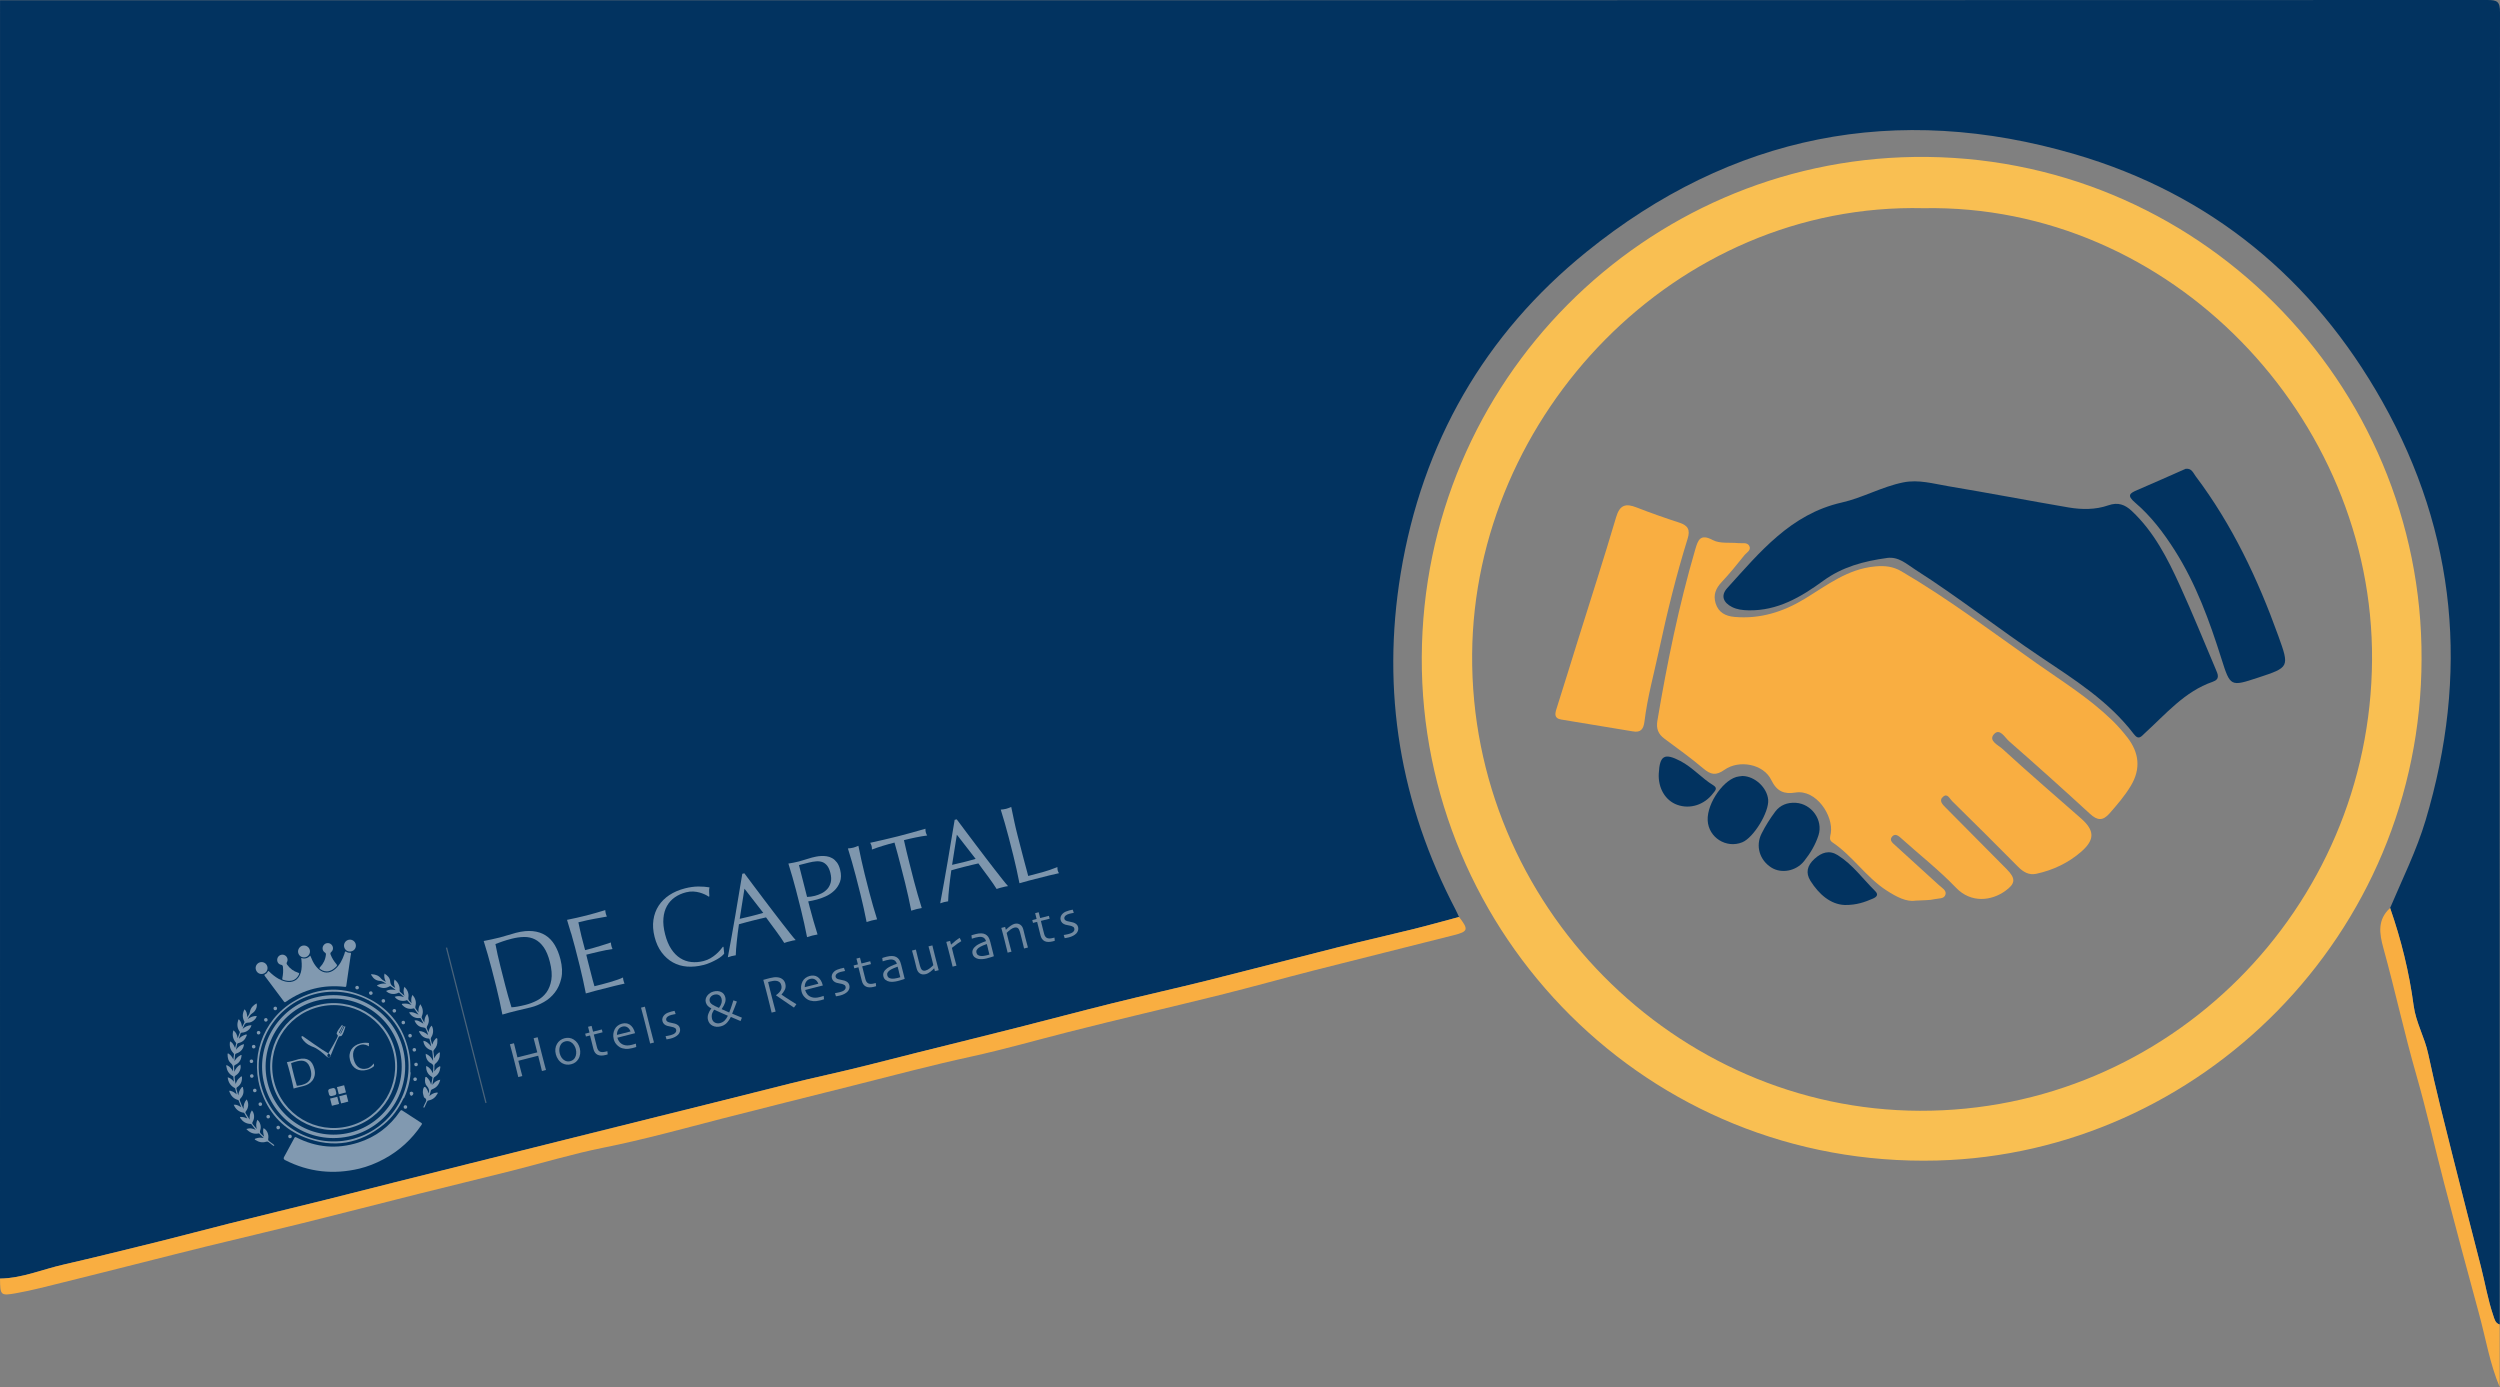 <?xml version="1.0" encoding="UTF-8"?><svg id="a" xmlns="http://www.w3.org/2000/svg" viewBox="0 0 1498.82 831.59"><rect x="0" y="0" width="1498.82" height="831.59" fill="#808080" stroke="none"/><path d="M1498.63,794.08c-2.61-.81-3.02-2.96-3.81-5.27-3.27-9.57-4.92-19.52-7.4-29.27-5.55-21.75-11.22-43.47-16.66-65.24-5.18-20.77-10.55-41.51-14.98-62.44-2.1-9.97-7.38-18.75-8.74-28.98-2.65-19.96-7.47-39.48-14.1-58.52,7.38-17.43,15.85-34.38,21.29-52.61,26.07-87.32,18.81-171.48-25.99-251.07-41.45-73.64-102.91-124.36-184.07-148.16-107.28-31.45-206.12-11.8-293.04,58.5-61.21,49.5-98.49,114.5-111.37,192.72-11.67,70.91-.3,138.17,32.97,201.78.72,1.38,1.32,2.82,1.98,4.23-8.97,2.4-17.92,4.94-26.94,7.18-15.04,3.72-30.16,7.11-45.19,10.88-26.29,6.6-52.5,13.49-78.8,20.05-18.74,4.67-37.6,8.86-56.35,13.51-19.27,4.77-38.44,9.89-57.68,14.76-19.49,4.94-39.01,9.76-58.52,14.62-18.5,4.6-36.92,9.54-55.52,13.67-14.62,3.25-29.15,6.95-43.63,10.62-19.21,4.87-38.47,9.61-57.71,14.41-18.25,4.55-36.49,9.09-54.73,13.64-19.48,4.86-38.95,9.72-58.42,14.59-14.68,3.67-29.37,7.33-44.05,11.03-13.94,3.5-27.86,7.1-41.81,10.56-19.43,4.83-38.89,9.52-58.32,14.38-13.7,3.42-27.33,7.11-41.04,10.5-19.44,4.82-38.88,9.64-58.4,14.13-12.5,2.87-24.51,8.09-37.6,8.27C.01,511.08.01,255.62.02.16c497.03,0,994.05.01,1491.08-.16,6.07,0,7.73.87,7.72,7.46-.22,262.2-.19,524.41-.19,786.62Z" style="fill:#023360; stroke-width:0px;"/><path d="M1432.94,544.36c6.63,19.04,11.45,38.57,14.1,58.52,1.36,10.24,6.64,19.01,8.74,28.98,4.42,20.93,9.8,41.67,14.98,62.44,5.43,21.78,11.11,43.49,16.65,65.24,2.48,9.75,4.14,19.7,7.41,29.27.79,2.32,1.2,4.46,3.81,5.27v37.51c-5.94-14.11-8.37-29.22-12.37-43.88-7.09-25.99-14.05-52.03-20.87-78.09-5.68-21.72-10.56-43.67-16.76-65.24-7.22-25.13-12.72-50.68-19.69-75.85-2.51-9.08-3.65-17.15,4-24.17Z" style="fill:#f9ae41; stroke-width:0px;"/><path d="M1451.79,395.19c-.27,165.54-133.29,296.47-290.38,300.57-174,4.54-309.76-136.25-309.02-301.75.75-166.23,134.17-297.6,295.19-299.91,169.38-2.43,305,135.59,304.21,301.1ZM1153.17,124.82c-148.75-3.49-269.47,124.08-270.58,267.33-1.17,150.55,122.04,273.37,268.43,273.79,149,.43,270.17-121.11,271.09-270.34.9-145.31-120.54-273.52-268.94-270.78Z" style="fill:#f9bf52; stroke-width:0px;"/><path d="M0,766.55c13.09-.18,25.1-5.39,37.6-8.27,19.52-4.49,38.96-9.31,58.4-14.12,13.71-3.39,27.34-7.08,41.04-10.51,19.42-4.85,38.89-9.54,58.31-14.37,13.95-3.47,27.87-7.06,41.82-10.57,14.68-3.69,29.36-7.36,44.05-11.03,19.47-4.87,38.94-9.73,58.42-14.59,18.24-4.55,36.49-9.09,54.73-13.64,19.24-4.8,38.5-9.54,57.72-14.41,14.48-3.67,29.01-7.37,43.62-10.62,18.6-4.13,37.02-9.07,55.52-13.68,19.51-4.86,39.03-9.68,58.52-14.61,19.24-4.87,38.42-9.99,57.68-14.77,18.75-4.65,37.61-8.84,56.36-13.51,26.3-6.56,52.51-13.45,78.8-20.05,15.03-3.77,30.15-7.16,45.19-10.88,9.02-2.23,17.97-4.78,26.95-7.18,5.77,7.45,5.55,8.7-2.91,10.86-27.8,7.09-55.66,13.94-83.46,21.03-19,4.85-37.89,10.15-56.91,14.88-30.39,7.56-60.91,14.55-91.25,22.29-19.3,4.92-38.54,10.42-57.92,14.65-23.97,5.23-47.67,11.52-71.39,17.52-26.02,6.58-52.14,12.99-78.13,19.7-23.47,6.06-46.91,12.57-70.76,17.34-18.72,3.74-37.07,9.34-55.61,14-18.5,4.65-37.04,9.12-55.54,13.76-23.03,5.78-46.02,11.74-69.07,17.46-19.04,4.73-38.16,9.18-57.22,13.84-13.31,3.26-26.59,6.67-39.88,10.01-15.53,3.9-31.05,7.86-46.61,11.69-9.49,2.33-18.96,4.88-28.57,6.57-9.27,1.63-9.35,1.2-9.49-8.8Z" style="fill:#f9ae41; stroke-width:0px;"/><path d="M1148.45,539.97c-5.4.86-11.3-2.15-17.47-6.15-12.31-8-20.28-20.7-32.38-28.8-2.25-1.51-1.32-3.44-.98-5.55,1.66-10.39-8.71-26.3-21.19-24.32-6.59,1.05-11.1-.43-14.54-7.58-4.54-9.44-19.15-12.31-28.02-6.05-5.13,3.62-8.22,2.95-12.6-.73-7.53-6.33-15.53-12.11-23.44-17.97-3.76-2.79-4.96-6.05-4.17-10.78,5.83-34.6,12.84-68.93,22.69-102.63,1.65-5.64,2.97-9.66,10.56-5.61,4.22,2.25,10.15,1.3,15.3,1.82,2.26.23,5.22-.65,6.48,1.57,1.5,2.64-1.61,4.09-2.93,5.76-4.35,5.49-8.81,10.92-13.59,16.03-3.52,3.76-5.15,7.69-3.61,12.72,1.7,5.56,6.03,7.68,11.23,8.15,15.3,1.4,29.26-2.98,42.17-10.83,13.39-8.14,25.79-17.98,42.42-19.45,5.82-.52,10.62.05,15.54,2.92,28.21,16.5,54.22,36.24,80.88,55.02,15.45,10.89,31.58,20.9,45.26,34.12,3.35,3.23,6.46,6.76,9.32,10.44,7.1,9.13,8.23,18.81,2.13,29.01-3.61,6.04-8.17,11.31-12.79,16.58-4.04,4.61-7.31,4.31-11.71.26-16.02-14.73-32.21-29.27-48.59-43.6-2.47-2.16-5.49-8.03-9-4.14-3.52,3.89,2.68,6.58,5.03,8.73,15.48,14.18,31.39,27.89,47.17,41.74,8.15,7.16,8.43,12.71.18,19.92-7.73,6.75-16.9,11.09-26.95,13.28-4.42.96-7.82-1.01-11-4.24-13.05-13.25-26.29-26.3-39.53-39.36-1.46-1.44-2.79-4.86-5.4-2.59-2.75,2.38-.24,4.71,1.56,6.53,12.18,12.33,24.43,24.57,36.6,36.91,5.5,5.58,5.35,8.59-.91,13.07-8.3,5.94-20.49,7.44-29.51-1.98-10.01-10.44-21.5-19.46-32.3-29.16-1.81-1.63-3.93-3.72-5.92-1.57-2.16,2.33.54,4.18,2.19,5.69,8.59,7.9,17.23,15.74,25.89,23.57,1.72,1.56,4.42,3.03,3.9,5.38-.68,3.04-4.29,2.39-6.6,2.97-2.98.74-6.19.54-11.35.88Z" style="fill:#f9ae41; stroke-width:0px;"/><path d="M978.86,438.47c-14.31-2.36-28.62-4.71-42.93-7.1-4.15-.69-3.76-3.3-2.77-6.42,4.31-13.55,8.48-27.15,12.72-40.72,7.72-24.71,15.7-49.35,23.03-74.18,2.21-7.48,5.82-8.35,12.27-5.82,8.43,3.3,16.99,6.31,25.61,9.1,5.16,1.68,6.68,4.23,4.98,9.68-6.77,21.77-12.23,43.89-17,66.19-3.09,14.45-7.08,28.71-8.87,43.41-.54,4.47-2.23,6.8-7.05,5.85Z" style="fill:#f9ae41; stroke-width:0px;"/><path d="M1310.43,281.04c3.58-.38,4.47,2.53,5.91,4.44,21.93,29.11,37.28,61.65,49.57,95.76,6.77,18.79,6.65,18.84-12.15,25.03-16.56,5.46-16.63,5.48-21.98-11.45-7.13-22.58-15.17-44.73-27.96-64.88-6.72-10.59-14.28-20.53-23.78-28.63-5.12-4.36-3.18-5.59,1.32-7.52,9.78-4.19,19.5-8.55,29.07-12.76Z" style="fill:#023360; stroke-width:0px;"/><path d="M1131.27,334.53c-13.65,1.89-26.6,5.22-38.19,13.68-13.27,9.69-27.41,18.08-44.84,17.7-3.44-.07-6.79-.45-9.85-1.99-5.22-2.63-6.94-6.85-2.86-11.35,19.53-21.51,38.07-44.39,68.61-51.28,12.65-2.86,24.13-9.5,36.92-12.08,9.24-1.86,18.09.8,26.97,2.28,24.06,4.02,48.02,8.62,72.07,12.73,7.99,1.36,16.2,1.43,23.93-1.27,5.79-2.02,9.97-.44,14.09,3.44,13.33,12.55,21.44,28.52,28.86,44.81,7.53,16.53,14.36,33.39,21.45,50.12,1.21,2.86,2.76,5.83-1.86,7.43-16.86,5.83-28.01,19.28-40.64,30.75-2.1,1.91-3.65,4.53-6.63.61-15.03-19.78-35.63-32.67-55.93-46.28-25.35-17-49.4-35.92-75.16-52.36-5.18-3.31-9.9-7.92-16.96-6.95Z" style="fill:#023360; stroke-width:0px;"/><path d="M1044.66,465.23c7.44.11,14.77,6.98,15.41,14.23.64,7.38-8.74,22.77-15.56,25.53-9.58,3.87-20.22-2.89-20.71-13.15-.5-10.48,10.12-25.39,18.77-26.35.77-.09,1.55-.19,2.1-.26Z" style="fill:#023360; stroke-width:0px;"/><path d="M1076.63,481.31c9.48.58,16.5,10.36,13.63,19.39-1.82,5.71-4.94,10.9-8.65,15.55-4.86,6.1-13.65,7.62-19.6,3.89-7.02-4.4-9.68-12.91-5.9-20.39,2.32-4.6,5.11-9.04,8.2-13.17,2.96-3.95,7.33-5.58,12.31-5.27Z" style="fill:#023360; stroke-width:0px;"/><path d="M1105.95,542.57c-8.46-.36-15.4-6.33-20.55-14.51-2.93-4.66-2.04-9.1,2.42-13.13,4.43-4,8.94-5.39,13.97-2.24,8.9,5.59,15.03,14.21,22.39,21.49,2.34,2.31.79,3.65-1.35,4.57-4.77,2.05-9.62,3.89-16.87,3.83Z" style="fill:#023360; stroke-width:0px;"/><path d="M994.48,463.71c.57-10.83,3.42-12.4,12.92-7.47,7.38,3.83,12.77,10.29,19.78,14.57,2.86,1.75,1.03,3.29-.21,4.9-5.23,6.86-13.82,9.58-21.49,6.78-7.12-2.6-11.47-10.02-11.01-18.78Z" style="fill:#023360; stroke-width:0px;"/><g style="opacity:.5;"><path d="M241.36,665.89c-.74-.49-1.02-.4-1.51.33-6.21,9.16-14.6,15.49-25.14,18.82-12.74,4.03-25.11,2.95-37.02-3.13-.72-.37-.93-.21-1.25.41-2.03,3.79-4.09,7.56-6.14,11.34-.43.8-.23,1.41.61,1.84,14.2,7.25,29.06,8.8,44.52,5.13,4.85-1.19,9.69-3.02,14.88-5.82,9.14-4.94,16.6-11.77,22.39-20.41.42-.63.38-.89-.26-1.3-3.71-2.37-7.4-4.75-11.07-7.19Z" style="fill:#fff; stroke-width:0px;"/><path d="M260.26,629.33c1.44-1.52,2.07-3.34,1.95-5.42-.03-.52.12-1.33-.32-1.47-.54-.18-.89.57-1.26.98-.72.82-1.13,1.81-1.48,2.84-.32-.86-.48-1.68-.74-2.48-.26-.79-.19-1.4.28-2.14,1.29-2.07,1.25-5.1.07-6.75-1.1,1.02-1.55,2.37-1.87,3.98-.31-.74-.49-1.31-.77-1.83-.39-.74-.34-1.34.1-2.12,1.28-2.28,1.07-4.6-.05-7-1.42,1.45-1.73,3.17-1.77,5.16-.5-.9-.85-1.63-1.29-2.3-.38-.6-.37-1.1-.11-1.76.95-2.43.47-4.71-.96-6.97-1.07,1.5-1.3,3.08-1.16,4.98-.56-.79-.91-1.39-1.37-1.91-.54-.62-.62-1.2-.42-2,.63-2.49-.1-4.66-1.76-6.67-.89,1.6-.94,3.2-.57,5.07-.51-.57-.84-.99-1.22-1.34-.65-.61-.87-1.22-.71-2.19.41-2.47-.54-4.54-2.33-6.39-.78,1.78-.68,3.46,0,5.39-.94-.83-1.62-1.47-2.36-2.06-.44-.35-.59-.69-.55-1.28.2-2.66-.97-4.71-3.03-6.44-.63,1.76-.29,3.38.39,5.05-1.61-.92-2.9-1.72-3.02-3.87-.1-2.05-1.59-3.56-3.43-4.7-.36,1.85.04,3.42.83,4.96-1.01-.66-2.12-1.02-2.92-2.05-1.3-1.68-3.2-2.38-5.3-2.5-.19-.01-.44-.12-.57.07-.18.25.09.42.2.61,1.11,1.94,2.76,3.17,4.99,3.29,1.58.08,2.67,1,3.91,1.74-1.76-.32-3.42-.1-5.01.66-.2.09-.52.07-.52.38,0,.28.3.35.48.46,2.2,1.28,4.43,1.41,6.7.16.29-.16.53-.43.91-.17.97.68,1.97,1.29,3.05,2.31-2.17-.53-4.01-.41-5.8.51,1.77,1.86,4.67,2.33,7.14,1.21.27-.12.5-.37.82-.1.91.78,1.87,1.53,2.78,2.59-1.96-.72-3.73-.85-5.57-.21,1.39,2.01,4.07,2.89,6.59,2.27.33-.08.7-.44,1.03-.08.84.91,1.65,1.84,2.47,2.76-1.69-.77-3.36-1.02-5.1-.81-.24.03-.6-.05-.68.27-.07.24.18.42.34.59,1.7,1.8,3.73,2.56,6.19,2.08.35-.07.71-.3,1,.13.78,1.12,1.57,2.23,2.47,3.53-2.92-1.49-3.89-1.73-5.64-1.41.05.13.07.25.14.35,1.37,2.12,3.29,3.19,5.83,3.1.33-.02.73-.25.99.22.55,1.02,1.19,1.99,1.62,3.16-2.8-1.82-3.96-2.24-5.38-1.97.97,2.37,2.65,3.98,5.2,4.19,1.24.1,1.65.65,1.96,1.62.29.91.81,1.76.92,2.91-1.58-1.5-3.27-2.29-5.28-2.39-.08.46.13.77.3,1.08,1.11,1.98,2.76,3.15,5.04,3.43.31.04.73-.1.85.35.4,1.38.84,2.77,1.03,4.37-1.87-2.3-3.15-3.19-4.71-3.36.21,2.63,1.94,4.77,4.51,5.6.39.13.76.17.83.71.23,1.84.48,3.65.52,5.74-1.01-2.11-2.42-3.48-4.44-4.28-.03,2.45,1.02,4.68,3.13,5.67,1.38.65,1.54,1.49,1.39,2.73-.07.56-.03,1.15-.09,1.71-.05.46.1.97-.27,1.44-.73-1.95-1.97-3.33-3.8-4.27-.04.25-.1.44-.1.63.04,2.46,1.01,4.4,3.12,5.74.26.16.69.21.63.67-.17,1.33-.34,2.66-.79,4.25-.43-2.02-1.42-3.39-2.67-4.58h0c-.83-.4-.84.33-.89.74-.24,1.65-.12,3.37,1,4.59,1.25,1.38,1.69,2.69.99,4.4-.01.02,0,.04-.01.05-.22-1.34-.77-2.48-1.58-3.47-.35-.44-.8-.69-1.22-.03-.42.77-.58,1.61-.55,2.48-.09,1.03.36,1.97.55,2.95.04.16.09.32.19.46.13.2.32.29.53.36.93.7.96,1.51.39,2.49-.46.78-.78,1.64-1.15,2.46-.12.26-.38.6-.02.8.38.19.51-.23.62-.48.47-.97.94-1.93,1.33-2.93.21-.52.47-.78,1.05-.89,2.37-.43,4.07-1.81,5.19-3.92.11-.22.41-.43.18-.71-.17-.2-.45-.08-.67-.06-1.66.19-3.04.93-4.27,2.07.24-1.05.58-2.06.83-3.08.15-.58.45-.85,1.02-1.06,2.56-.96,3.98-2.9,4.65-5.62-1.09.14-1.92.54-2.71,1.04-.77.49-1.32,1.22-2,2.03.22-1.28.44-2.37.58-3.47.07-.62.32-1,.86-1.35,2.04-1.3,3.08-3.22,3.31-5.6.02-.22.06-.55-.07-.67-.24-.23-.47.1-.69.2-1.22.55-2,1.59-2.83,2.83.03-1.34.08-2.44.07-3.54,0-.49.16-.79.53-1.1,1.88-1.5,2.74-3.5,2.71-5.89,0-.29.17-.69-.13-.84-.36-.17-.58.25-.84.42-1.07.72-1.71,1.79-2.36,3.13-.18-1.58-.33-2.88-.51-4.17-.06-.47.17-.74.46-1.04Z" style="fill:#fff; stroke-width:0px;"/><path d="M161.41,684.2c-.54-.39-.74-.76-.6-1.5.49-2.6-.81-5.41-2.82-6.34-.27.85-.25,1.72-.19,2.59.06.87.33,1.67.57,2.52-.59-.46-1.08-1.01-1.64-1.47-.83-.67-1.1-1.32-.69-2.46.78-2.21-.13-5.02-1.76-6.18-.74,1.72-.9,3.46-.33,5.5-.97-.94-1.58-1.85-2.29-2.68-.49-.58-.54-1.01-.12-1.72,1.27-2.14.98-5.24-.54-6.75-1.13,1.68-1.5,3.51-1.33,5.54-.82-1.2-1.53-2.44-2.29-3.65-.32-.52-.34-.87.08-1.41,1.65-2.08,1.79-5,.41-7.06-1.38,1.58-1.91,3.43-1.86,5.72-.91-1.71-1.47-3.29-2.12-4.83-.25-.6-.17-1,.3-1.49,1.69-1.77,2.17-3.88,1.52-6.23-.06-.24-.03-.6-.34-.67-.31-.07-.43.28-.59.47-1.1,1.31-1.7,2.84-1.92,4.56-.42-1.21-.7-2.44-1.05-3.65-.16-.6-.04-.93.51-1.31,2-1.36,2.83-3.35,2.76-5.72-.02-.6-.17-.93-.81-.4-.52.43-1,.89-1.45,1.39-.71.8-1.06,1.8-1.58,2.87-.34-1.28-.38-2.42-.56-3.54-.13-.75.05-1.18.74-1.61,2.18-1.33,3.36-4.19,2.7-6.47-1.77.98-2.85,2.52-3.63,4.33-.1-1.01-.08-1.97-.13-2.94-.04-.66.2-.99.82-1.28,2.19-1.01,3.34-2.81,3.6-5.2.02-.22.17-.5-.1-.64-.19-.1-.36.09-.54.19-1.53.8-2.69,1.98-3.55,3.51.05-1.16.23-2.29.28-3.42.04-.75.32-1.06,1.05-1.28,2.48-.73,4.35-3.17,4.31-5.53h-.02c-2,.54-3.51,1.72-4.71,3.4.14-1.01.38-1.96.55-2.94.11-.68.41-.99,1.13-1.15,2.23-.5,3.71-1.93,4.54-4.04.11-.3.39-.68.16-.93-.27-.3-.68,0-1.01.11-1.44.46-2.65,1.29-3.69,2.41.28-1.04.66-2.01.96-3,.18-.58.47-.73,1.08-.76,2.57-.12,5.02-2.09,5.55-4.44-2.09.02-3.78.9-5.32,2.23.24-.68.61-1.28.84-1.93.45-1.23,1.09-1.87,2.61-1.84,2.29.04,4.93-2.4,5-3.98-.98-.05-1.93.15-2.86.46-.91.3-1.7.86-2.5,1.38.78-1.33,1.42-2.68,2.84-3.56,1.98-1.23,3.03-4,2.46-5.84-2.02,1.14-3.57,2.68-3.97,5.03-.21,1.26-.91,2.19-1.6,3.24-.2-2.62-.61-3.75-1.69-4.71-1.19,2.29-1.38,4.59-.27,6.96.13.28.42.53.21.92-.46.85-.87,1.71-1.44,2.83-.1-1.78-.57-3.14-1.51-4.33-.35-.46-.57-.49-.77.14-.73,2.27-.63,4.42.63,6.49.17.27.5.47.33.89-.4,1.04-.77,2.1-1.26,3.41-.35-2.03-1-3.59-2.59-4.69-.72,2.6-.39,4.93,1.23,7.02.21.27.58.47.45.94-.23.83-.42,1.67-.65,2.6-1.14-2.53-1.66-3.24-3.01-3.96-.45,2.63.03,4.95,1.88,6.91.27.3.55.53.46,1.02-.16.89-.24,1.8-.38,2.92-.72-1.44-1.48-2.6-2.71-3.4-.63-.42-.73-.16-.73.4,0,1.98.4,3.93,1.95,5.21,1.26,1.05,1.42,2.2,1.29,3.6-.03.34-.02.7-.03,1.27-.82-1.57-1.8-2.74-3.25-3.43-.21-.09-.49-.24-.65-.18-.26.11-.1.41-.07.63.35,2.46,1.41,4.46,3.64,5.73.23.13.54.2.58.52.12.93.21,1.87.34,3.06-1.06-1.4-2.16-2.28-3.72-2.72.27,2.71,1.4,4.75,3.67,6.13.3.18.71.23.83.67l.88,3.47c-1.07-.96-2.18-1.74-3.53-2.09-.28-.07-.63-.3-.85-.02-.16.21.04.51.13.76.89,2.24,2.39,3.84,4.74,4.58.28.09.57.13.71.47.49,1.28,1,2.57,1.55,3.96-2.38-1.39-3.1-1.62-4.53-1.46,1.06,2.5,2.83,4.12,5.5,4.69.29.06.64-.01.82.3.62,1.06,1.22,2.14,1.83,3.2-1.2-.52-2.38-.88-3.64-.89-.24,0-.59-.1-.72.2-.1.23.13.42.26.62,1.36,2.01,3.25,3.15,5.68,3.36.29.02.63-.1.85.19.82,1.06,1.64,2.13,2.62,3.39-1.93-1-3.68-1.2-5.64-.52,1.94,2.07,4.11,3.11,6.84,2.73.29-.04.59-.27.86,0,.92.89,1.82,1.79,2.73,2.69-1.65-.39-3.19-.32-4.72.25-.24.09-.58.12-.65.4-.08.33.3.4.5.54,1.95,1.29,4.08,1.72,6.33,1.01.63-.2,1.04-.11,1.52.3.82.69,1.7,1.31,2.56,1.96.21.16.48.37.69.07.22-.3-.08-.48-.29-.64-.88-.67-1.76-1.35-2.66-1.99Z" style="fill:#fff; stroke-width:0px;"/><path d="M244.96,629.71c-3.14-13.53-10.65-23.95-22.9-30.5-15.27-8.16-30.74-7.85-45.63.92-19.45,11.47-27.35,34.99-19.17,56.03,4.76,12.23,13.31,21.05,25.51,25.8,17.17,6.69,33.09,3.87,47.35-7.8,5.14-4.21,8.88-9.57,11.73-15.55v-.02c.25-.12.42-.32.54-.56.15-.31.21-.67.4-.95.17-.4.31-.81.51-1.2.1-.38.26-.74.39-1.11.12-.34.26-.67.37-1.01.14-.68.36-1.34.6-2,.77-2.7,1.25-5.47,1.51-8.27.03-.31-.01-.6-.19-.86,0-.44-.01-.87,0-1.3.17-3.91-.14-7.79-1.02-11.6ZM212.38,682.6c-24.02,6.85-49.11-7.2-55.71-31.45-6.48-23.78,7.68-48.5,31.51-55.01,23.85-6.52,48.64,7.55,55.15,31.29h0c6.66,24.34-7.79,48.57-30.95,55.16Z" style="fill:#fff; stroke-width:0px;"/><path d="M160.47,582.63c-.27.6-.76,1.11-1.4,1.4-.63.29-.71.57-.26,1.16,3.81,5.06,7.61,10.14,11.39,15.24.41.54.66.53,1.18.17,10.65-7.47,22.46-10.45,35.38-8.95.67.08.78-.14.86-.7.85-5.98,1.73-11.96,2.59-17.94.08-.53.35-1.16.16-1.57-.21-.45-.96-.13-1.44-.3-.2-.07-.39-.13-.59-.16-.5-.08-.93-.8-1.3-.53-.35.26-.39.96-.56,1.46-1.2,3.47-2.76,6.72-5.64,9.15-3.25,2.75-6.97,2.65-10.07-.25-.56-.52-1.06-1.13-1.53-1.73-1.42-1.81-2.31-3.91-3.21-6.14-1.54,1.56-3.3,2.13-5.44,1.38.07.61.11,1.1.17,1.59.24,2.36.23,4.69-.38,7-1.21,4.55-4.83,6.67-9.39,5.52-1.41-.36-2.73-.89-4-1.62-2.02-1.17-3.83-2.6-5.49-4.24-.41-.41-.65-.73-1.02.07Z" style="fill:#fff; stroke-width:0px;"/><path d="M197.35,582.2h0c1.76-.46,3.1-1.54,4.34-2.81.48-.49.45-.84.02-1.34-1.43-1.67-2.6-3.5-3.42-5.54-.27-.67-.42-1.17.32-1.79,1.41-1.18,1.32-3.32-.03-4.53-1.32-1.18-3.37-1.01-4.48.38-1.14,1.43-.88,3.51.68,4.5.57.36.67.71.61,1.29-.3,2.92-1.52,5.41-3.54,7.5-.51.54-.38.77.12,1.13,1.64,1.18,3.4,1.73,5.4,1.21Z" style="fill:#fff; stroke-width:0px;"/><polygon points="175.02 587.88 175.01 587.88 175.01 587.88 175.02 587.88" style="fill:#fff; stroke-width:0px;"/><path d="M168.45,578.38c1.01.19,1.11.72,1.19,1.46.24,2.19.08,4.35-.36,6.51-.09.43-.22.83.4,1.04,1.74.6,3.49.92,5.33.5,2.02-.48,3.32-1.79,4.19-3.6.29-.6.3-.87-.44-1.11-2.7-.86-4.9-2.44-6.56-4.77-.37-.51-.55-.92-.16-1.6.9-1.57.06-3.58-1.61-4.25-1.59-.63-3.46.2-4.05,1.8-.64,1.71.27,3.7,2.05,4.03Z" style="fill:#fff; stroke-width:0px;"/><path d="M183.13,573.89c1.86-.45,3.05-2.37,2.62-4.24-.44-1.97-2.38-3.16-4.36-2.7-1.81.43-3.03,2.42-2.62,4.25.45,1.98,2.39,3.17,4.36,2.69Z" style="fill:#fff; stroke-width:0px;"/><path d="M210.62,570.37c1.97-.47,3.12-2.35,2.64-4.3h.01c-.48-1.93-2.41-3.11-4.33-2.62s-3.07,2.42-2.58,4.35,2.33,3.03,4.25,2.57Z" style="fill:#fff; stroke-width:0px;"/><path d="M157.62,583.84c1.97-.46,3.15-2.37,2.68-4.29-.48-1.95-2.38-3.11-4.31-2.65-1.89.45-3.08,2.37-2.63,4.24.48,2,2.31,3.16,4.27,2.7Z" style="fill:#fff; stroke-width:0px;"/><path d="M164.01,604.86c.16.66.67.92,1.29.77.65-.14.87-.66.78-1.35-.23-.55-.65-.89-1.3-.72-.64.17-.93.64-.76,1.29Z" style="fill:#fff; stroke-width:0px;"/><path d="M167.06,677.02c.67-.16.86-.67.79-1.33h0c-.23-.58-.68-.89-1.32-.73s-.94.64-.77,1.3.66.92,1.31.77Z" style="fill:#fff; stroke-width:0px;"/><path d="M151.74,654.06c.2.62.67.92,1.33.71.61-.19.86-.67.71-1.25-.15-.64-.64-.89-1.3-.79h0c-.6.25-.95.67-.74,1.33Z" style="fill:#fff; stroke-width:0px;"/><path d="M151.06,627.69c.14.67.62.97,1.26.84.64-.13.94-.6.8-1.33-.19-.6-.65-.89-1.3-.73-.59.15-.9.6-.77,1.23Z" style="fill:#fff; stroke-width:0px;"/><path d="M159.66,612.45c.64-.17.92-.69.73-1.33-.17-.59-.63-.88-1.24-.73-.64.16-.92.62-.8,1.25.2.71.67.97,1.31.81Z" style="fill:#fff; stroke-width:0px;"/><path d="M151.98,644.86c-.14-.61-.57-.9-1.19-.79-.66.12-.99.57-.86,1.23.13.65.58.93,1.25.84.68-.19.95-.65.8-1.28Z" style="fill:#fff; stroke-width:0px;"/><path d="M153.97,619.32c.12.67.61.97,1.26.85.66-.13.91-.62.85-1.31-.23-.57-.63-.92-1.31-.75-.63.15-.9.6-.79,1.2Z" style="fill:#fff; stroke-width:0px;"/><path d="M156.26,663.01c.64-.12.98-.58.83-1.25-.15-.66-.6-.92-1.27-.82-.63.21-.93.64-.77,1.31.15.63.61.89,1.21.76Z" style="fill:#fff; stroke-width:0px;"/><path d="M160.54,668.46c-.67.17-.93.66-.77,1.3s.67.87,1.37.73c.57-.24.87-.7.67-1.34-.19-.58-.65-.85-1.27-.69Z" style="fill:#fff; stroke-width:0px;"/><polygon points="173.57 680.3 173.58 680.3 173.58 680.3 173.57 680.3" style="fill:#fff; stroke-width:0px;"/><path d="M172.86,681.64c.19.68.72.89,1.34.7.65-.2.86-.74.65-1.37-.2-.58-.64-.84-1.28-.68-.63.23-.89.69-.72,1.34Z" style="fill:#fff; stroke-width:0px;"/><path d="M151.76,636.04c-.14-.67-.58-.93-1.24-.82-.68.19-.96.63-.79,1.28.15.6.57.91,1.2.78.66-.14.98-.56.84-1.23Z" style="fill:#fff; stroke-width:0px;"/><path d="M237.43,605.63c-.25-.54-.68-.84-1.32-.65-.64.2-.89.71-.71,1.33.18.63.69.92,1.32.71.62-.2.87-.69.71-1.4Z" style="fill:#fff; stroke-width:0px;"/><path d="M249.44,629.1c-.23-.59-.66-.91-1.32-.74-.6.16-.89.63-.76,1.23.15.64.63.99,1.28.83.64-.15.91-.63.79-1.33Z" style="fill:#fff; stroke-width:0px;"/><path d="M230.86,599.8c-.14-.61-.6-.9-1.22-.77-.66.13-.98.61-.84,1.26.13.67.62.91,1.32.82.61-.21.89-.68.74-1.32Z" style="fill:#fff; stroke-width:0px;"/><path d="M245.52,619.91c-.64.2-.88.74-.68,1.36.18.6.68.85,1.28.69.64-.18.88-.66.76-1.35h0c-.26-.6-.72-.9-1.36-.7Z" style="fill:#fff; stroke-width:0px;"/><path d="M213.75,591.08h0c-.52.24-.89.66-.68,1.32.21.63.69.89,1.35.7.62-.19.86-.67.71-1.26-.16-.63-.64-.9-1.37-.76Z" style="fill:#fff; stroke-width:0px;"/><path d="M244.12,663.56h0c-.11-.7-.55-.99-1.14-.93-.65.07-1.04.49-.96,1.18.08.66.51,1.03,1.19.93.67-.1.95-.55.91-1.17Z" style="fill:#fff; stroke-width:0px;"/><path d="M222.59,596.43c.64-.18.94-.63.77-1.29-.19-.72-.74-.94-1.39-.76-.61.17-.8.65-.68,1.29h.01c.23.56.61.93,1.29.75Z" style="fill:#fff; stroke-width:0px;"/><path d="M248.41,638.41c.15.67.61.92,1.33.79h0c.57-.22.9-.64.71-1.3-.19-.66-.67-.91-1.32-.72-.62.18-.87.63-.73,1.24Z" style="fill:#fff; stroke-width:0px;"/><path d="M241.55,612.01c-.6.13-.89.58-.79,1.2.11.68.59.98,1.23.87.64-.12.93-.59.83-1.29-.18-.63-.64-.92-1.28-.78Z" style="fill:#fff; stroke-width:0px;"/><path d="M247.26,656.63c.44-.44.68-.94.46-1.57-.27-.3-.61-.51-1-.6-.19.06-.39.12-.58.17-.39.1-.55.34-.49.74-.06.37.07.69.25,1,.34.7.79.77,1.35.26Z" style="fill:#fff; stroke-width:0px;"/><path d="M249.89,646.72c-.16-.63-.67-.86-1.25-.73-.65.14-.91.63-.81,1.35.21.58.64.89,1.3.71.65-.17.92-.67.75-1.32Z" style="fill:#fff; stroke-width:0px;"/><polygon points="247.83 647.34 247.83 647.34 247.83 647.33 247.83 647.34" style="fill:#fff; stroke-width:0px;"/><path d="M188.9,598.07c-22.47,5.91-36.31,29.51-30.43,51.88,6.14,23.34,29.38,37.01,52.57,30.91,22.82-6.01,36.47-29.45,30.47-52.34-6.01-22.95-29.49-36.53-52.61-30.45ZM209.94,679.02c-21.8,5.49-43.96-7.77-49.46-29.6-5.49-21.78,7.74-44.01,29.45-49.48,22-5.54,44.12,7.63,49.66,29.56,5.52,21.86-7.73,44-29.65,49.52Z" style="fill:#fff; stroke-width:0px;"/><path d="M190.59,602.59c-20.54,5.29-32.69,25.99-27.37,46.61,5.2,20.16,26.03,32.33,46.37,27.08,20.49-5.3,32.57-25.99,27.25-46.68-5.16-20.02-26.02-32.21-46.24-27.01ZM209.13,675.14c-19.72,5.01-39.76-6.91-44.78-26.63s6.91-39.76,26.63-44.78,39.76,6.91,44.78,26.63c5.01,19.72-6.91,39.76-26.63,44.78Z" style="fill:#fff; stroke-width:0px;"/><path d="M182.17,651.03c.9-.23,1.82-.6,2.74-1.12.92-.52,1.71-1.21,2.36-2.06.65-.86,1.11-1.87,1.37-3.06s.2-2.55-.19-4.07c-.3-1.18-.72-2.21-1.24-3.08s-1.17-1.55-1.95-2.04-1.69-.8-2.74-.91c-1.05-.11-2.24,0-3.59.35-.58.15-1.15.31-1.72.5-.56.18-1.14.35-1.72.5s-1.16.27-1.74.4c-.58.12-1.17.24-1.75.36.3.99.6,1.98.89,2.94s.55,1.94.81,2.96v.04s1.01,3.95,1.01,3.95c.26,1.02.49,2.02.7,3,.2,1,.41,1.97.61,2.93.51-.16,1.02-.31,1.52-.44l1.54-.39c.52-.13,1.03-.26,1.54-.37.51-.11,1.02-.24,1.54-.37ZM177.97,650.99c-.5-1.57-.96-3.18-1.38-4.83h-.01s-1-3.96-1-3.96c-.21-.83-.4-1.65-.59-2.46-.18-.81-.34-1.59-.48-2.34.46-.18.99-.37,1.57-.57.58-.2,1.22-.38,1.91-.56.95-.24,1.84-.37,2.69-.38.85,0,1.62.16,2.32.51.7.35,1.33.91,1.88,1.68s.99,1.83,1.33,3.16c.38,1.51.48,2.8.31,3.87-.18,1.07-.52,1.96-1.05,2.68-.53.72-1.19,1.29-1.98,1.7s-1.61.73-2.45.94c-.58.15-1.15.27-1.71.37-.57.1-1.01.16-1.36.17Z" style="fill:#fff; stroke-width:0px;"/><path d="M212.41,629.18c.41-.72.95-1.32,1.63-1.79.67-.47,1.45-.81,2.32-1.04.53-.13,1.03-.18,1.52-.16s.93.1,1.33.22c.41.11.77.25,1.09.41.32.15.58.3.78.44l.12-.08c-.01-.24-.03-.56-.05-.93-.02-.38,0-.69.07-.92-.69-.12-1.46-.18-2.32-.17-.85,0-1.77.13-2.75.38-1.23.31-2.3.77-3.24,1.39-.93.61-1.67,1.36-2.23,2.22-.55.86-.91,1.84-1.07,2.93-.16,1.09-.08,2.26.24,3.52s.81,2.32,1.47,3.21c.66.88,1.43,1.57,2.32,2.07s1.87.78,2.95.87c1.08.08,2.2-.02,3.37-.32.55-.14,1.06-.31,1.54-.53.48-.21.91-.43,1.29-.65.38-.21.7-.42.95-.64h-.01c.25-.22.43-.4.53-.56l-.14-1.36-.12-.07c-.16.22-.37.47-.62.76-.25.29-.54.57-.87.86-.33.28-.7.55-1.12.79-.41.24-.89.43-1.42.57-.88.22-1.72.29-2.54.2-.83-.09-1.58-.35-2.28-.8-.7-.44-1.32-1.07-1.86-1.89-.53-.82-.96-1.84-1.27-3.07s-.42-2.33-.34-3.3c.08-.97.32-1.82.73-2.55Z" style="fill:#fff; stroke-width:0px;"/><path d="M197.87,633.31s-.18.42-.58.6c.73.16.83-.76.83-.76,0,0,4.44-10.93,5.01-11.61.4-.48,1.24-.36,1.24-.36,1.16.03,2.72-5.71,2.72-5.71l-.5-.24s-2.07,4.36-2.21,4.52-.35-.17-.35-.17l2.11-4.3-.5-.24s-1.85,4.05-2.02,4.19c-.3.26-.41-.22-.41-.22l2.29-4.31-.44-.22s-3.96,4.7-3.08,5.53c.87.83.51,1.22.51,1.22-.35,1.39-4.34,8.12-5.67,10.35.28.15.5.26.64.3,0,0,.99.63.42,1.44Z" style="fill:#fff; stroke-width:0px;"/><path d="M189.32,628.39c3.85,2.26,6.12,4.87,6.87,5.34.48.3.84.29,1.11.18-.14-.03-.31-.1-.51-.23-.79-.51-.63-.55-.39-1.38h-.01s.16-.28.43-.73c-3.28-1.78-15.34-10.36-15.34-10.36h.02c-1.91-.25.17,2.51,1.54,3.73,2.64,2.37,4.78,2.56,6.28,3.45Z" style="fill:#fff; stroke-width:0px;"/><rect x="196.97" y="652.52" width="4.44" height="4.44" rx="1.25" ry="1.25" transform="translate(-155.13 69.23) rotate(-14.26)" style="fill:#fff; stroke-width:0px;"/><rect x="198.37" y="658.02" width="4.44" height="4.44" transform="translate(-156.44 69.75) rotate(-14.26)" style="fill:#fff; stroke-width:0px;"/><rect x="203.88" y="656.62" width="4.44" height="4.44" transform="translate(-155.93 71.06) rotate(-14.26)" style="fill:#fff; stroke-width:0px;"/><rect x="202.48" y="651.12" width="4.44" height="4.44" transform="translate(-154.61 70.55) rotate(-14.26)" style="fill:#fff; stroke-width:0px;"/><path d="M294.73,580.67c-.72-2.82-1.48-5.58-2.27-8.28-.8-2.69-1.62-5.44-2.47-8.23,1.65-.33,3.28-.67,4.91-1.01,1.62-.34,3.25-.73,4.88-1.14s3.23-.88,4.81-1.39c1.58-.51,3.18-.98,4.81-1.39,3.76-.96,7.11-1.28,10.04-.98,2.92.31,5.48,1.15,7.65,2.54,2.17,1.38,3.99,3.29,5.45,5.72,1.46,2.43,2.61,5.29,3.45,8.59,1.09,4.28,1.27,8.07.53,11.38-.74,3.31-2.02,6.15-3.85,8.53-1.83,2.38-4.03,4.3-6.61,5.74-2.57,1.46-5.11,2.5-7.65,3.14-1.45.37-2.89.72-4.32,1.03-1.43.31-2.87.66-4.32,1.03l-4.3,1.09c-1.42.36-2.84.76-4.27,1.22-.54-2.69-1.12-5.41-1.7-8.18-.59-2.76-1.25-5.56-1.96-8.38l-2.81-11.04h-.01ZM302.8,590.38c1.17,4.62,2.46,9.13,3.84,13.52.96-.02,2.22-.17,3.78-.45,1.56-.28,3.16-.63,4.79-1.05,2.36-.6,4.64-1.48,6.85-2.63,2.21-1.16,4.05-2.74,5.52-4.75,1.47-2.02,2.45-4.51,2.96-7.48.49-2.97.21-6.58-.87-10.82-.95-3.72-2.18-6.67-3.71-8.83-1.53-2.16-3.27-3.74-5.23-4.72-1.95-.98-4.12-1.46-6.48-1.43-2.36.03-4.87.38-7.52,1.06-1.93.49-3.71,1.01-5.34,1.57s-3.1,1.08-4.38,1.59c.39,2.09.85,4.27,1.35,6.53.51,2.26,1.06,4.55,1.64,6.86l2.81,11.04h0Z" style="fill:#fafafa; stroke-width:0px;"/><path d="M342.39,559.61c-.81-2.71-1.62-5.42-2.44-8.13,1.95-.41,3.89-.82,5.8-1.24s3.84-.88,5.77-1.37,3.82-1,5.69-1.55c1.86-.54,3.75-1.1,5.66-1.68.03.68.13,1.33.29,1.98s.39,1.27.69,1.88c-1.39.26-2.67.5-3.82.69-1.16.2-2.38.43-3.66.65-1.29.24-2.68.51-4.2.83s-3.32.74-5.42,1.28c.3,1.38.59,2.7.84,3.96.25,1.26.58,2.68.98,4.26.42,1.67.85,3.29,1.27,4.87s.74,2.78.94,3.59c1.88-.48,3.57-.93,5.06-1.35,1.49-.42,2.84-.82,4.07-1.2s2.35-.74,3.39-1.07,2-.66,2.93-.98c.03.68.14,1.35.31,2.04.16.64.39,1.27.69,1.88-1.15.15-2.47.38-3.96.67-1.5.29-2.99.61-4.47.97-1.49.36-2.88.69-4.19,1-1.31.31-2.35.57-3.12.76.1.38.19.8.29,1.25s.23,1.02.41,1.71l1.62,6.36c.62,2.44,1.14,4.45,1.56,6.03.42,1.58.76,2.77,1.01,3.57l4.5-1.14c1.63-.41,3.21-.85,4.76-1.31s3-.92,4.37-1.39c1.36-.46,2.53-.93,3.51-1.41,0,.32.02.67.09,1.04s.15.71.23,1c.18.69.38,1.22.62,1.62-1.95.41-3.88.85-5.78,1.33l-11.65,2.96c-1.93.49-3.86,1.02-5.81,1.61-.57-2.77-1.15-5.53-1.73-8.28-.59-2.75-1.24-5.53-1.95-8.36l-2.81-11.04c-.72-2.82-1.48-5.59-2.28-8.3h-.05Z" style="fill:#fafafa; stroke-width:0px;"/><path d="M432.61,573.28c-.73.62-1.65,1.24-2.74,1.86-1.09.62-2.34,1.25-3.73,1.87-1.39.62-2.88,1.14-4.47,1.54-3.38.86-6.63,1.17-9.74.94-3.11-.23-5.95-1.07-8.53-2.51-2.58-1.44-4.82-3.43-6.72-5.99-1.9-2.55-3.32-5.64-4.24-9.28s-1.16-7.03-.7-10.18c.45-3.15,1.49-5.97,3.11-8.48,1.62-2.5,3.78-4.65,6.46-6.43,2.69-1.77,5.81-3.11,9.37-4.02,2.82-.72,5.47-1.08,7.96-1.1,2.47-.01,4.72.16,6.72.51-.19.68-.26,1.57-.22,2.65.05,1.08.1,1.98.14,2.7l-.35.23c-.56-.4-1.3-.83-2.24-1.28s-1.99-.84-3.17-1.18c-1.18-.34-2.46-.55-3.85-.63s-2.85.08-4.39.47c-2.52.64-4.77,1.65-6.72,3.01-1.95,1.36-3.52,3.09-4.7,5.19-1.17,2.1-1.89,4.55-2.12,7.38-.25,2.82.09,6,.99,9.55s2.13,6.51,3.69,8.87c1.56,2.36,3.35,4.18,5.39,5.47,2.03,1.29,4.24,2.06,6.61,2.32,2.37.26,4.82.07,7.34-.57,1.54-.39,2.91-.95,4.13-1.66,1.21-.71,2.29-1.48,3.24-2.29.95-.81,1.79-1.64,2.51-2.48.72-.85,1.32-1.57,1.8-2.2l.33.19.39,3.94c-.29.44-.81.97-1.54,1.59h0Z" style="fill:#fafafa; stroke-width:0px;"/><path d="M477,563.61c-.62.07-1.2.17-1.74.3l-3.4.86c-.54.14-1.09.32-1.67.56-.55-.91-1.26-1.99-2.13-3.26-.86-1.26-1.8-2.57-2.81-3.93-1.01-1.36-2.03-2.75-3.06-4.14-1.04-1.4-2.01-2.74-2.93-4-1.38.3-2.78.63-4.2.97-1.42.34-2.83.69-4.24,1.05-1.33.34-2.63.68-3.91,1.02s-2.57.71-3.9,1.09c-.52,3.68-.95,7.18-1.3,10.48-.35,3.3-.55,6.01-.6,8.11-.75.1-1.55.26-2.41.47s-1.64.46-2.34.73c1.56-8.37,3.05-16.68,4.46-24.92,1.42-8.24,2.82-16.62,4.21-25.13l1.22-.31c1.66,2.23,3.46,4.62,5.39,7.21,1.93,2.58,3.9,5.2,5.89,7.83,1.99,2.64,3.98,5.25,5.96,7.85s3.84,5,5.56,7.23c1.73,2.23,3.28,4.21,4.66,5.95,1.38,1.75,2.47,3.06,3.29,3.95h0ZM443.48,550.87c1.12-.28,2.28-.56,3.48-.82,1.21-.26,2.37-.53,3.48-.82,1.2-.31,2.39-.62,3.59-.94,1.2-.32,2.38-.66,3.57-1.01l-11.27-14.5-2.86,18.09h0Z" style="fill:#fafafa; stroke-width:0px;"/><path d="M477.4,534.25c-.72-2.82-1.48-5.58-2.27-8.28-.8-2.69-1.62-5.44-2.47-8.23,1.05-.18,2.11-.37,3.17-.57,1.07-.2,2.11-.44,3.13-.7.51-.13,1.13-.31,1.85-.54.72-.22,1.44-.45,2.19-.66.74-.21,1.45-.43,2.13-.64.67-.21,1.25-.39,1.72-.51.64-.16,1.44-.35,2.39-.54.95-.19,1.98-.32,3.09-.38s2.22.01,3.35.17c1.13.17,2.22.56,3.27,1.15s1.97,1.45,2.8,2.54c.82,1.09,1.47,2.53,1.92,4.33.72,2.82.68,5.27-.09,7.34-.77,2.07-1.92,3.82-3.45,5.25-1.53,1.44-3.24,2.58-5.15,3.43s-3.62,1.47-5.17,1.86c-.99.25-1.88.47-2.71.66-.81.19-1.67.34-2.55.48l.9,3.53c.72,2.82,1.48,5.59,2.28,8.3.8,2.71,1.61,5.38,2.41,8-1.01.17-2.06.39-3.18.67s-2.15.59-3.11.93c-.54-2.69-1.12-5.41-1.7-8.18-.59-2.76-1.25-5.56-1.96-8.38l-2.81-11.04h.03ZM483.88,537.73c1.54-.02,3.1-.24,4.68-.65,1.32-.34,2.66-.84,3.99-1.49,1.34-.66,2.49-1.54,3.47-2.63.97-1.09,1.66-2.43,2.05-4.01.39-1.58.32-3.46-.24-5.65-.47-1.84-1.11-3.28-1.92-4.3s-1.75-1.75-2.84-2.15-2.32-.56-3.7-.46c-1.39.11-2.91.36-4.59.79l-5.78,1.47,4.85,19.07h.02Z" style="fill:#fafafa; stroke-width:0px;"/><path d="M510.82,516.9c-.8-2.69-1.62-5.44-2.47-8.23.58-.06,1.13-.12,1.66-.18s1.05-.17,1.56-.3,1.02-.29,1.52-.49c.5-.2,1.02-.41,1.54-.63.59,2.85,1.18,5.66,1.76,8.41.58,2.75,1.24,5.53,1.95,8.36l2.81,11.04c.72,2.82,1.48,5.59,2.28,8.3.8,2.71,1.61,5.38,2.41,8-1.01.17-2.06.39-3.18.67s-2.15.59-3.11.93c-.54-2.69-1.12-5.41-1.7-8.18-.59-2.76-1.25-5.56-1.96-8.38l-2.81-11.04c-.72-2.82-1.48-5.58-2.27-8.28h0Z" style="fill:#fafafa; stroke-width:0px;"/><path d="M536.3,505.14c-1.12.28-2.28.59-3.49.92s-2.42.69-3.63,1.06-2.36.75-3.47,1.12-2.1.74-2.97,1.09c.02-.83-.04-1.54-.2-2.14-.12-.47-.4-1.11-.83-1.91,2.84-.63,5.63-1.26,8.34-1.88,2.72-.62,5.48-1.29,8.3-2.01s5.58-1.45,8.25-2.2c2.68-.75,5.42-1.53,8.22-2.33,0,.91.08,1.63.21,2.14.14.56.41,1.19.82,1.91-.94.1-1.98.25-3.13.46s-2.35.43-3.59.67-2.47.52-3.69.8c-1.22.29-2.39.58-3.51.86.99,4.44,2.05,8.89,3.18,13.34l2.81,11.04c.72,2.82,1.48,5.59,2.28,8.3.8,2.71,1.61,5.38,2.41,8-1.01.17-2.06.39-3.18.67s-2.15.59-3.11.93c-.54-2.69-1.12-5.41-1.7-8.18-.59-2.76-1.25-5.56-1.96-8.38l-2.81-11.04c-1.13-4.45-2.32-8.87-3.57-13.24h.04Z" style="fill:#fafafa; stroke-width:0px;"/><path d="M604.32,531.25c-.62.07-1.2.17-1.74.3l-3.4.86c-.54.14-1.09.32-1.67.56-.55-.91-1.26-1.99-2.13-3.26s-1.8-2.57-2.81-3.93c-1.01-1.36-2.03-2.75-3.06-4.14-1.04-1.4-2.01-2.74-2.93-4-1.38.3-2.78.63-4.2.97-1.42.34-2.83.69-4.24,1.05-1.33.34-2.63.68-3.91,1.02s-2.57.71-3.9,1.09c-.52,3.68-.95,7.18-1.3,10.48-.35,3.3-.55,6.01-.6,8.11-.75.1-1.55.26-2.41.47s-1.64.46-2.34.73c1.56-8.37,3.05-16.68,4.46-24.92,1.42-8.24,2.82-16.62,4.21-25.13l1.22-.31c1.66,2.23,3.46,4.62,5.39,7.21,1.93,2.58,3.9,5.2,5.89,7.83,1.99,2.64,3.98,5.25,5.96,7.85,1.98,2.6,3.83,5,5.56,7.23,1.73,2.23,3.28,4.21,4.66,5.95,1.38,1.75,2.47,3.06,3.29,3.95h0ZM570.81,518.51c1.11-.28,2.28-.56,3.48-.82,1.21-.26,2.37-.53,3.48-.82,1.2-.31,2.39-.62,3.59-.94,1.2-.32,2.38-.66,3.57-1.01l-11.27-14.5-2.86,18.09h0Z" style="fill:#fafafa; stroke-width:0px;"/><path d="M602.45,493.62c-.8-2.69-1.62-5.44-2.47-8.23.58-.06,1.13-.12,1.66-.18.53-.06,1.05-.17,1.56-.3s1.02-.29,1.52-.49c.5-.2,1.02-.41,1.54-.63.59,2.85,1.17,5.66,1.76,8.41.58,2.75,1.24,5.53,1.96,8.36,1.37,5.39,2.58,10.06,3.63,14.02,1.04,3.95,1.99,7.48,2.83,10.59,3.04-.77,5.94-1.54,8.71-2.31,2.77-.77,5.7-1.78,8.8-3.02-.02.83.04,1.5.17,2.01.12.47.37,1.03.76,1.65-1.99.42-3.97.87-5.94,1.37l-11.84,3.01c-1.91.49-3.87,1.02-5.91,1.64-.54-2.69-1.12-5.41-1.7-8.18-.59-2.76-1.25-5.56-1.96-8.38l-2.81-11.04c-.72-2.82-1.48-5.58-2.27-8.28h0Z" style="fill:#fafafa; stroke-width:0px;"/><path d="M327.33,641.49l-2.42.62c-.14-.59-.4-1.67-.79-3.26s-.88-3.55-1.48-5.91l-2.61.66-3.59.91-3.48.89-2.21.56c.69,2.72,1.21,4.78,1.59,6.17.37,1.39.64,2.39.79,2.97l-2.42.62c-.14-.59-.39-1.64-.75-3.14s-.99-4.03-1.9-7.59c-.27-1.08-.61-2.38-1.02-3.92s-.84-3.21-1.33-4.99l2.42-.62c.38,1.49.74,2.94,1.08,4.38.35,1.44.68,2.8,1.01,4.1l1.92-.49,3.79-.96,3.82-.97,2.37-.6c-.33-1.29-.68-2.65-1.06-4.07-.38-1.42-.76-2.88-1.14-4.38l2.42-.62c.36,1.49.77,3.19,1.25,5.14s.87,3.52,1.19,4.74c.73,2.88,1.3,5.07,1.71,6.6.41,1.52.7,2.58.85,3.16h-.01Z" style="fill:#e2e2e2; stroke-width:0px;"/><path d="M347.59,628.44c.29,1.14.36,2.27.22,3.41-.15,1.14-.5,2.17-1.08,3.1-.49.78-1.08,1.44-1.79,1.95-.71.53-1.55.91-2.55,1.16-.94.24-1.86.3-2.77.2s-1.75-.39-2.55-.84c-.93-.53-1.73-1.26-2.39-2.21-.67-.94-1.15-2-1.45-3.16s-.37-2.21-.27-3.23c.11-1.03.43-2.01.97-2.95.48-.85,1.11-1.57,1.89-2.16.77-.58,1.65-1,2.62-1.25s1.98-.32,2.89-.2,1.78.45,2.59.96c.94.58,1.71,1.31,2.32,2.19.61.87,1.05,1.88,1.35,3.04h-.01ZM345.27,629.14c-.23-.92-.61-1.78-1.13-2.57-.52-.79-1.17-1.41-1.95-1.85-.48-.28-1.01-.45-1.58-.51-.57-.07-1.15-.03-1.71.12-.67.17-1.23.43-1.68.77s-.83.8-1.15,1.37c-.39.66-.63,1.44-.72,2.33s-.02,1.79.2,2.67c.25,1,.64,1.88,1.15,2.63.52.76,1.19,1.35,2.02,1.79.47.25.97.4,1.52.45s1.09,0,1.65-.13c.61-.16,1.16-.41,1.64-.76.48-.35.86-.78,1.16-1.3.41-.71.67-1.5.75-2.38s.02-1.75-.2-2.63h.01Z" style="fill:#e2e2e2; stroke-width:0px;"/><path d="M364.13,630.19l.21,1.93c-.06.03-.23.08-.5.16s-.5.15-.69.2c-2,.51-3.63.48-4.86-.1s-2.08-1.73-2.51-3.46c-.28-1.09-.57-2.25-.87-3.5s-.69-2.79-1.16-4.62l-2.47.63-.44-1.71,2.6-.66-.88-3.47,2.12-.54.88,3.47,5.25-1.33.44,1.71-5.25,1.33c.05.2.21.82.45,1.84s.43,1.77.56,2.27l.93,3.64c.32,1.27.9,2.1,1.72,2.49.82.39,1.96.4,3.38.04l.63-.16.47-.12v-.03Z" style="fill:#e2e2e2; stroke-width:0px;"/><path d="M380.73,619.43l-10.61,2.7c.27,1.03.74,1.92,1.39,2.68s1.49,1.31,2.53,1.65c.66.22,1.37.33,2.14.32s1.66-.13,2.68-.39c.56-.14,1.07-.29,1.52-.44.46-.15.74-.24.84-.27l.23,2.01c-.07.03-.33.11-.76.25s-.95.28-1.55.43c-1.56.4-2.98.54-4.24.43s-2.36-.43-3.28-.95c-.78-.44-1.52-1.06-2.2-1.88-.68-.82-1.17-1.79-1.46-2.92s-.37-2.17-.26-3.14c.11-.99.39-1.94.86-2.89.41-.81.99-1.51,1.76-2.08.76-.58,1.6-.98,2.53-1.22s1.75-.3,2.53-.21,1.49.36,2.15.78c.74.48,1.37,1.14,1.91,1.97s.97,1.9,1.3,3.18h-.02ZM378.04,618.37c-.47-1.17-1.12-2.02-1.96-2.53s-1.82-.64-2.91-.36-1.92.87-2.48,1.75-.82,1.96-.81,3.23l8.16-2.07h0Z" style="fill:#e2e2e2; stroke-width:0px;"/><path d="M392.1,625.02l-2.32.59c-.02-.12-.37-1.55-1.05-4.3-.68-2.75-1.26-5.02-1.72-6.83l-1.12-4.4c-.45-1.78-.98-3.77-1.58-5.96l2.32-.59c.36,1.51.79,3.26,1.28,5.25.49,1.99.91,3.66,1.25,5.01.75,2.96,1.42,5.55,2,7.77.58,2.21.89,3.37.92,3.48h0Z" style="fill:#e2e2e2; stroke-width:0px;"/><path d="M407.63,616.5c.18.73.17,1.41-.04,2.07s-.55,1.23-1.03,1.73c-.5.52-1.14.98-1.91,1.39s-1.65.73-2.64.98c-.48.12-.98.23-1.51.31-.52.08-.83.13-.9.14l-.57-1.9c.09-.01.44-.07,1.04-.17.61-.1,1.2-.24,1.79-.38.34-.09.78-.23,1.3-.42.53-.19.94-.42,1.25-.66.43-.34.73-.69.89-1.07s.18-.78.07-1.22c-.1-.4-.29-.7-.56-.9s-.62-.37-1.03-.51c-.46-.16-1.07-.31-1.82-.44-.76-.13-1.4-.27-1.93-.42-.75-.23-1.38-.58-1.86-1.04s-.82-1.05-1.01-1.78-.15-1.43.1-2.1c.25-.68.67-1.28,1.24-1.8.5-.46,1.09-.83,1.76-1.11s1.34-.51,2-.68c.6-.15,1.09-.27,1.48-.35s.61-.13.67-.14l.65,1.91c-.07.02-.38.08-.92.17s-1.13.23-1.77.39c-.45.11-.87.26-1.25.45s-.71.38-.95.6c-.36.32-.61.66-.71,1-.1.35-.12.66-.05.95.1.39.31.69.64.92.32.22.68.38,1.08.49.46.13,1.08.27,1.86.42s1.35.27,1.71.39c.8.25,1.44.6,1.93,1.04.49.44.83,1.02,1.02,1.74h-.03Z" style="fill:#e2e2e2; stroke-width:0px;"/><path d="M444.79,610.13l-.82,2.02-5.78-2.47h-.03c-.89,1.72-1.81,3-2.73,3.87-.93.86-2.03,1.46-3.3,1.78-1.81.46-3.43.35-4.88-.36-1.45-.69-2.37-1.88-2.8-3.55-.29-1.15-.22-2.32.2-3.52.42-1.21,1.03-2.31,1.82-3.33v-.03c-.91-.42-1.63-.93-2.18-1.51-.55-.59-.93-1.29-1.14-2.12-.36-1.42-.05-2.75.91-4.01.97-1.25,2.21-2.07,3.73-2.45,1.72-.44,3.23-.35,4.53.27,1.3.62,2.13,1.68,2.51,3.18.27,1.05.23,2.13-.14,3.25s-1.04,2.39-2.04,3.83v.03c.76.35,1.61.73,2.57,1.15s1.6.7,1.94.85h.03c.66-1.6,1.23-3.17,1.71-4.74s.75-2.41.79-2.53l2.1.71c-.1.27-.47,1.27-1.12,2.99s-1.23,3.15-1.72,4.27v.03s5.84,2.38,5.84,2.38h0ZM436.37,609v-.03c-1.01-.44-2.24-.98-3.68-1.61-1.44-.64-2.96-1.31-4.54-2.04h-.03c-.79,1.27-1.25,2.3-1.37,3.08-.13.8-.08,1.59.12,2.39.28,1.1.88,1.87,1.81,2.32s1.93.54,3.02.26,2.05-.81,2.78-1.57,1.36-1.69,1.9-2.81h-.02ZM432.59,598.74c-.25-1-.77-1.72-1.55-2.16s-1.72-.52-2.8-.25c-1,.25-1.76.75-2.29,1.5s-.68,1.58-.45,2.48c.19.75.74,1.42,1.64,1.99.9.57,2.2,1.23,3.89,1.95h.03c.82-1.14,1.33-2.14,1.54-3.01s.2-1.7,0-2.52h.01Z" style="fill:#e2e2e2; stroke-width:0px;"/><path d="M477.44,602.09l-1.45,1.97c-.27-.17-1.25-.82-2.94-1.97-1.69-1.14-4.28-2.93-7.8-5.35l-.03-.13c.36-.19.81-.53,1.34-1.02s.96-.97,1.29-1.46c.28-.43.49-.92.64-1.47.14-.56.11-1.25-.1-2.07-.19-.75-.55-1.36-1.09-1.79-.54-.44-1.18-.7-1.94-.78-.62-.07-1.25-.05-1.89.06-.64.11-1.22.24-1.75.37l-.81.21-.41.1c.45,1.87.86,3.51,1.21,4.93l.76,3.01c.34,1.34.8,3.16,1.41,5.45.6,2.3.98,3.74,1.14,4.32l-2.42.62c-.14-.59-.41-1.73-.82-3.42-.41-1.69-.94-3.8-1.57-6.31l-.69-2.71c-.34-1.32-.97-3.72-1.91-7.2.09-.02.58-.16,1.45-.4s1.68-.46,2.42-.65c.85-.22,1.69-.38,2.51-.48s1.66-.1,2.51.04c1.07.16,1.99.57,2.76,1.22.77.65,1.29,1.52,1.56,2.59.35,1.39.22,2.65-.4,3.79s-1.25,2.03-1.9,2.67l.02.07c1.74,1.22,3.62,2.47,5.64,3.72,2.03,1.26,3.11,1.94,3.26,2.04v.02Z" style="fill:#e2e2e2; stroke-width:0px;"/><path d="M493.31,590.82l-10.61,2.7c.27,1.03.74,1.92,1.39,2.68s1.49,1.31,2.53,1.65c.66.22,1.37.33,2.14.32s1.66-.13,2.68-.39c.56-.14,1.07-.29,1.52-.44s.74-.24.84-.27l.23,2.01c-.07.03-.33.11-.76.25s-.95.28-1.55.43c-1.56.4-2.98.54-4.24.43s-2.36-.43-3.28-.95c-.78-.44-1.52-1.06-2.2-1.88-.68-.82-1.17-1.79-1.46-2.92s-.37-2.17-.26-3.14.39-1.94.86-2.89c.41-.81.99-1.51,1.76-2.08s1.6-.98,2.53-1.22,1.75-.3,2.53-.21,1.49.36,2.15.78c.74.48,1.37,1.14,1.91,1.97s.97,1.9,1.3,3.18h-.02ZM490.62,589.76c-.47-1.17-1.12-2.02-1.96-2.53s-1.82-.64-2.91-.36-1.92.87-2.48,1.75-.82,1.96-.81,3.23l8.16-2.07h0Z" style="fill:#e2e2e2; stroke-width:0px;"/><path d="M509.2,590.69c.18.73.17,1.41-.04,2.07s-.55,1.23-1.03,1.73c-.5.52-1.14.98-1.91,1.39s-1.65.73-2.64.98c-.48.12-.98.23-1.51.31s-.83.13-.9.14l-.57-1.9c.09-.01.44-.07,1.04-.17s1.2-.24,1.79-.38c.34-.09.78-.23,1.3-.42s.94-.42,1.25-.66c.44-.34.73-.69.89-1.07s.18-.78.07-1.22c-.1-.4-.29-.7-.56-.9s-.62-.37-1.03-.51c-.46-.16-1.06-.32-1.82-.44s-1.4-.27-1.93-.42c-.75-.23-1.38-.58-1.86-1.04s-.82-1.05-1.01-1.78-.15-1.43.1-2.1.67-1.28,1.24-1.8c.5-.46,1.09-.83,1.76-1.11s1.34-.51,2-.68c.6-.15,1.09-.27,1.48-.35s.61-.13.67-.14l.65,1.91c-.07.02-.38.08-.92.17s-1.13.23-1.77.39c-.45.11-.87.26-1.25.45s-.71.38-.95.6c-.36.32-.61.66-.71,1-.11.35-.12.66-.05.95.1.39.31.69.64.92.32.22.68.38,1.08.49.46.13,1.08.27,1.86.42s1.35.27,1.71.39c.8.25,1.44.6,1.93,1.04s.83,1.02,1.02,1.74h-.03Z" style="fill:#e2e2e2; stroke-width:0px;"/><path d="M525.04,589.3l.21,1.93c-.06.03-.23.08-.5.16s-.5.15-.69.2c-2,.51-3.63.48-4.86-.1s-2.08-1.73-2.51-3.46c-.28-1.09-.57-2.25-.87-3.5s-.69-2.79-1.16-4.62l-2.47.63-.44-1.71,2.6-.66-.88-3.47,2.12-.54.88,3.47,5.25-1.33.44,1.71-5.25,1.33c.05.2.21.82.45,1.84s.43,1.77.56,2.27l.93,3.64c.32,1.27.9,2.1,1.72,2.49s1.96.4,3.38.04l.63-.16.47-.12v-.03Z" style="fill:#e2e2e2; stroke-width:0px;"/><path d="M540.29,578.46c.62,2.42,1.12,4.4,1.49,5.93.37,1.52.58,2.35.61,2.47-.09.03-.54.19-1.33.46s-1.83.56-3.11.89c-.8.2-1.63.33-2.48.39s-1.6.03-2.26-.1c-.87-.16-1.63-.5-2.28-1s-1.08-1.19-1.3-2.08c-.24-.93-.15-1.81.24-2.63s1.06-1.58,1.97-2.25c.57-.42,1.35-.88,2.36-1.35s2.18-.95,3.51-1.4c-.25-.75-.6-1.32-1.05-1.74s-1.02-.65-1.71-.76c-.47-.07-.99-.07-1.53,0s-1.17.18-1.87.36c-.44.11-.81.22-1.11.31s-.71.23-1.24.39l-.26-2.01c.15-.05.43-.14.86-.28s1.01-.3,1.77-.49c1.15-.29,2.21-.43,3.18-.42s1.82.2,2.55.59c.69.37,1.27.89,1.74,1.56s.89,1.73,1.25,3.14h0ZM538.94,582.57l-.32-1.26c-.13-.51-.28-1.1-.47-1.76-.42.13-1.16.4-2.2.84s-1.89.88-2.54,1.34c-.5.34-.9.77-1.23,1.29s-.41,1.09-.25,1.69c.17.66.48,1.16.95,1.46s1.04.5,1.72.55c.52.05,1.08.03,1.68-.04s1.22-.19,1.87-.36c.2-.05.44-.11.71-.2s.57-.17.89-.26l-.25-.97-.59-2.33.03-.02Z" style="fill:#e2e2e2; stroke-width:0px;"/><path d="M562.74,581.66l-2.24.57-.43-1.7h-.02c-.57.61-1.3,1.29-2.21,2.02s-1.85,1.22-2.84,1.47c-1.35.34-2.5.21-3.47-.4s-1.64-1.64-2-3.08c-.2-.78-.44-1.71-.69-2.8s-.45-1.87-.58-2.36c-.23-.89-.51-1.98-.88-3.29-.36-1.31-.56-2.03-.6-2.2l2.32-.59c.03.13.2.83.51,2.12s.56,2.31.75,3.07c.17.67.39,1.52.66,2.52s.46,1.72.56,2.14c.31,1.15.73,1.95,1.25,2.39s1.2.56,2.05.34,1.77-.7,2.69-1.44,1.58-1.34,1.99-1.81c-.03-.12-.17-.66-.39-1.63s-.53-2.17-.9-3.61c-.26-1.02-.58-2.25-.97-3.68s-.6-2.21-.63-2.33l2.32-.59c.04.17.17.72.39,1.66s.61,2.53,1.19,4.78c.32,1.26.6,2.37.86,3.32s.7,2.65,1.34,5.08h-.02Z" style="fill:#e2e2e2; stroke-width:0px;"/><path d="M576.36,564.23c-.51.27-1.26.75-2.26,1.44s-2.15,1.57-3.42,2.61c.03.11.15.6.36,1.48s.41,1.69.6,2.44c.29,1.15.65,2.52,1.08,4.1s.66,2.46.71,2.64l-2.32.59c-.04-.17-.17-.72-.39-1.65-.22-.93-.61-2.52-1.18-4.77-.23-.91-.55-2.18-.99-3.81-.44-1.63-.83-3.17-1.22-4.61l2.27-.58.57,2.23h.02c.95-.89,1.9-1.71,2.85-2.45s1.74-1.27,2.34-1.6l.96,1.95h.02Z" style="fill:#e2e2e2; stroke-width:0px;"/><path d="M593.75,564.88c.62,2.42,1.12,4.4,1.49,5.93s.58,2.35.61,2.47c-.09.03-.54.19-1.33.46s-1.83.56-3.11.89c-.8.2-1.63.33-2.48.39s-1.6.03-2.26-.1c-.87-.16-1.63-.5-2.28-1-.64-.5-1.08-1.19-1.3-2.08-.24-.93-.15-1.81.24-2.63s1.06-1.58,1.97-2.25c.57-.42,1.35-.88,2.36-1.35s2.18-.95,3.51-1.4c-.25-.75-.6-1.32-1.05-1.74s-1.02-.65-1.71-.76c-.47-.07-.99-.07-1.53,0s-1.17.18-1.87.36c-.44.11-.81.22-1.11.31s-.71.23-1.24.39l-.26-2.01c.15-.05.43-.14.86-.28s1.01-.3,1.77-.49c1.15-.29,2.21-.43,3.18-.42s1.82.2,2.55.59c.69.37,1.27.89,1.74,1.56s.89,1.73,1.25,3.14h0ZM592.4,568.99l-.32-1.26c-.13-.51-.28-1.1-.47-1.76-.42.13-1.16.4-2.2.84s-1.89.88-2.54,1.34c-.5.34-.9.77-1.23,1.29s-.41,1.09-.25,1.69c.17.66.48,1.16.95,1.46s1.04.5,1.72.55c.52.05,1.08.03,1.68-.04s1.22-.19,1.87-.36c.2-.05.44-.11.71-.2s.57-.17.89-.26l-.25-.97-.59-2.33.03-.02Z" style="fill:#e2e2e2; stroke-width:0px;"/><path d="M616.28,568.05l-2.32.59c-.06-.27-.28-1.19-.65-2.72s-.61-2.49-.71-2.85l-.57-2.25c-.25-1-.45-1.72-.57-2.17-.31-1.12-.73-1.87-1.26-2.26s-1.29-.46-2.27-.21c-.6.15-1.29.52-2.08,1.09s-1.57,1.25-2.33,2.03c.03.11.18.69.42,1.75s.49,2.03.72,2.89c.29,1.14.65,2.5,1.08,4.1.43,1.59.66,2.44.68,2.51l-2.32.59c-.02-.07-.16-.67-.43-1.8s-.69-2.82-1.25-5.04l-.92-3.6c-.35-1.38-.74-2.84-1.18-4.39l2.29-.58.41,1.69.03.02c1.17-1.13,2.18-1.97,3.01-2.51s1.56-.89,2.16-1.05c1.25-.32,2.35-.18,3.32.42s1.61,1.57,1.96,2.94c.31,1.23.58,2.3.79,3.2s.39,1.63.54,2.18c.23.89.52,2,.88,3.32.37,1.32.56,2.03.57,2.1v.02Z" style="fill:#e2e2e2; stroke-width:0px;"/><path d="M632.17,562.07l.21,1.93c-.06.03-.23.08-.5.16s-.5.15-.69.2c-2,.51-3.63.48-4.86-.1s-2.08-1.73-2.51-3.46c-.28-1.09-.57-2.25-.87-3.5s-.69-2.79-1.16-4.62l-2.47.63-.44-1.71,2.6-.66-.88-3.47,2.12-.54.88,3.47,5.25-1.33.44,1.71-5.25,1.33c.05.2.21.82.45,1.84s.43,1.77.56,2.27l.93,3.64c.32,1.27.9,2.1,1.72,2.49s1.96.4,3.38.04l.63-.16.47-.12v-.03Z" style="fill:#e2e2e2; stroke-width:0px;"/><path d="M646.34,555.83c.18.73.17,1.41-.04,2.07s-.55,1.23-1.03,1.73c-.5.52-1.14.98-1.91,1.39s-1.65.73-2.64.98c-.48.12-.98.23-1.51.31s-.83.13-.9.14l-.57-1.9c.09-.01.44-.07,1.04-.17s1.2-.24,1.79-.38c.34-.09.78-.23,1.3-.42s.94-.42,1.25-.66c.44-.34.73-.69.89-1.07s.18-.78.07-1.22c-.1-.4-.29-.7-.56-.9s-.62-.37-1.03-.51c-.46-.16-1.06-.32-1.82-.44s-1.4-.27-1.93-.42c-.75-.23-1.38-.58-1.86-1.04s-.82-1.05-1.01-1.78-.15-1.43.1-2.1.67-1.28,1.24-1.8c.5-.46,1.09-.83,1.76-1.11s1.34-.51,2-.68c.6-.15,1.09-.27,1.48-.35s.61-.13.67-.14l.65,1.91c-.07.02-.38.08-.92.17-.54.1-1.13.23-1.77.39-.45.11-.87.26-1.25.45s-.71.38-.95.6c-.36.32-.61.66-.71,1-.11.35-.12.66-.05.95.1.39.31.69.64.92.32.22.68.38,1.08.49.46.13,1.08.27,1.86.42s1.35.27,1.71.39c.8.25,1.44.6,1.93,1.04s.83,1.02,1.02,1.74h-.03Z" style="fill:#e2e2e2; stroke-width:0px;"/><line x1="267.69" y1="568.12" x2="291.36" y2="661.25" style="fill:none; stroke:#919395; stroke-miterlimit:10; stroke-width:.75px;"/></g></svg>